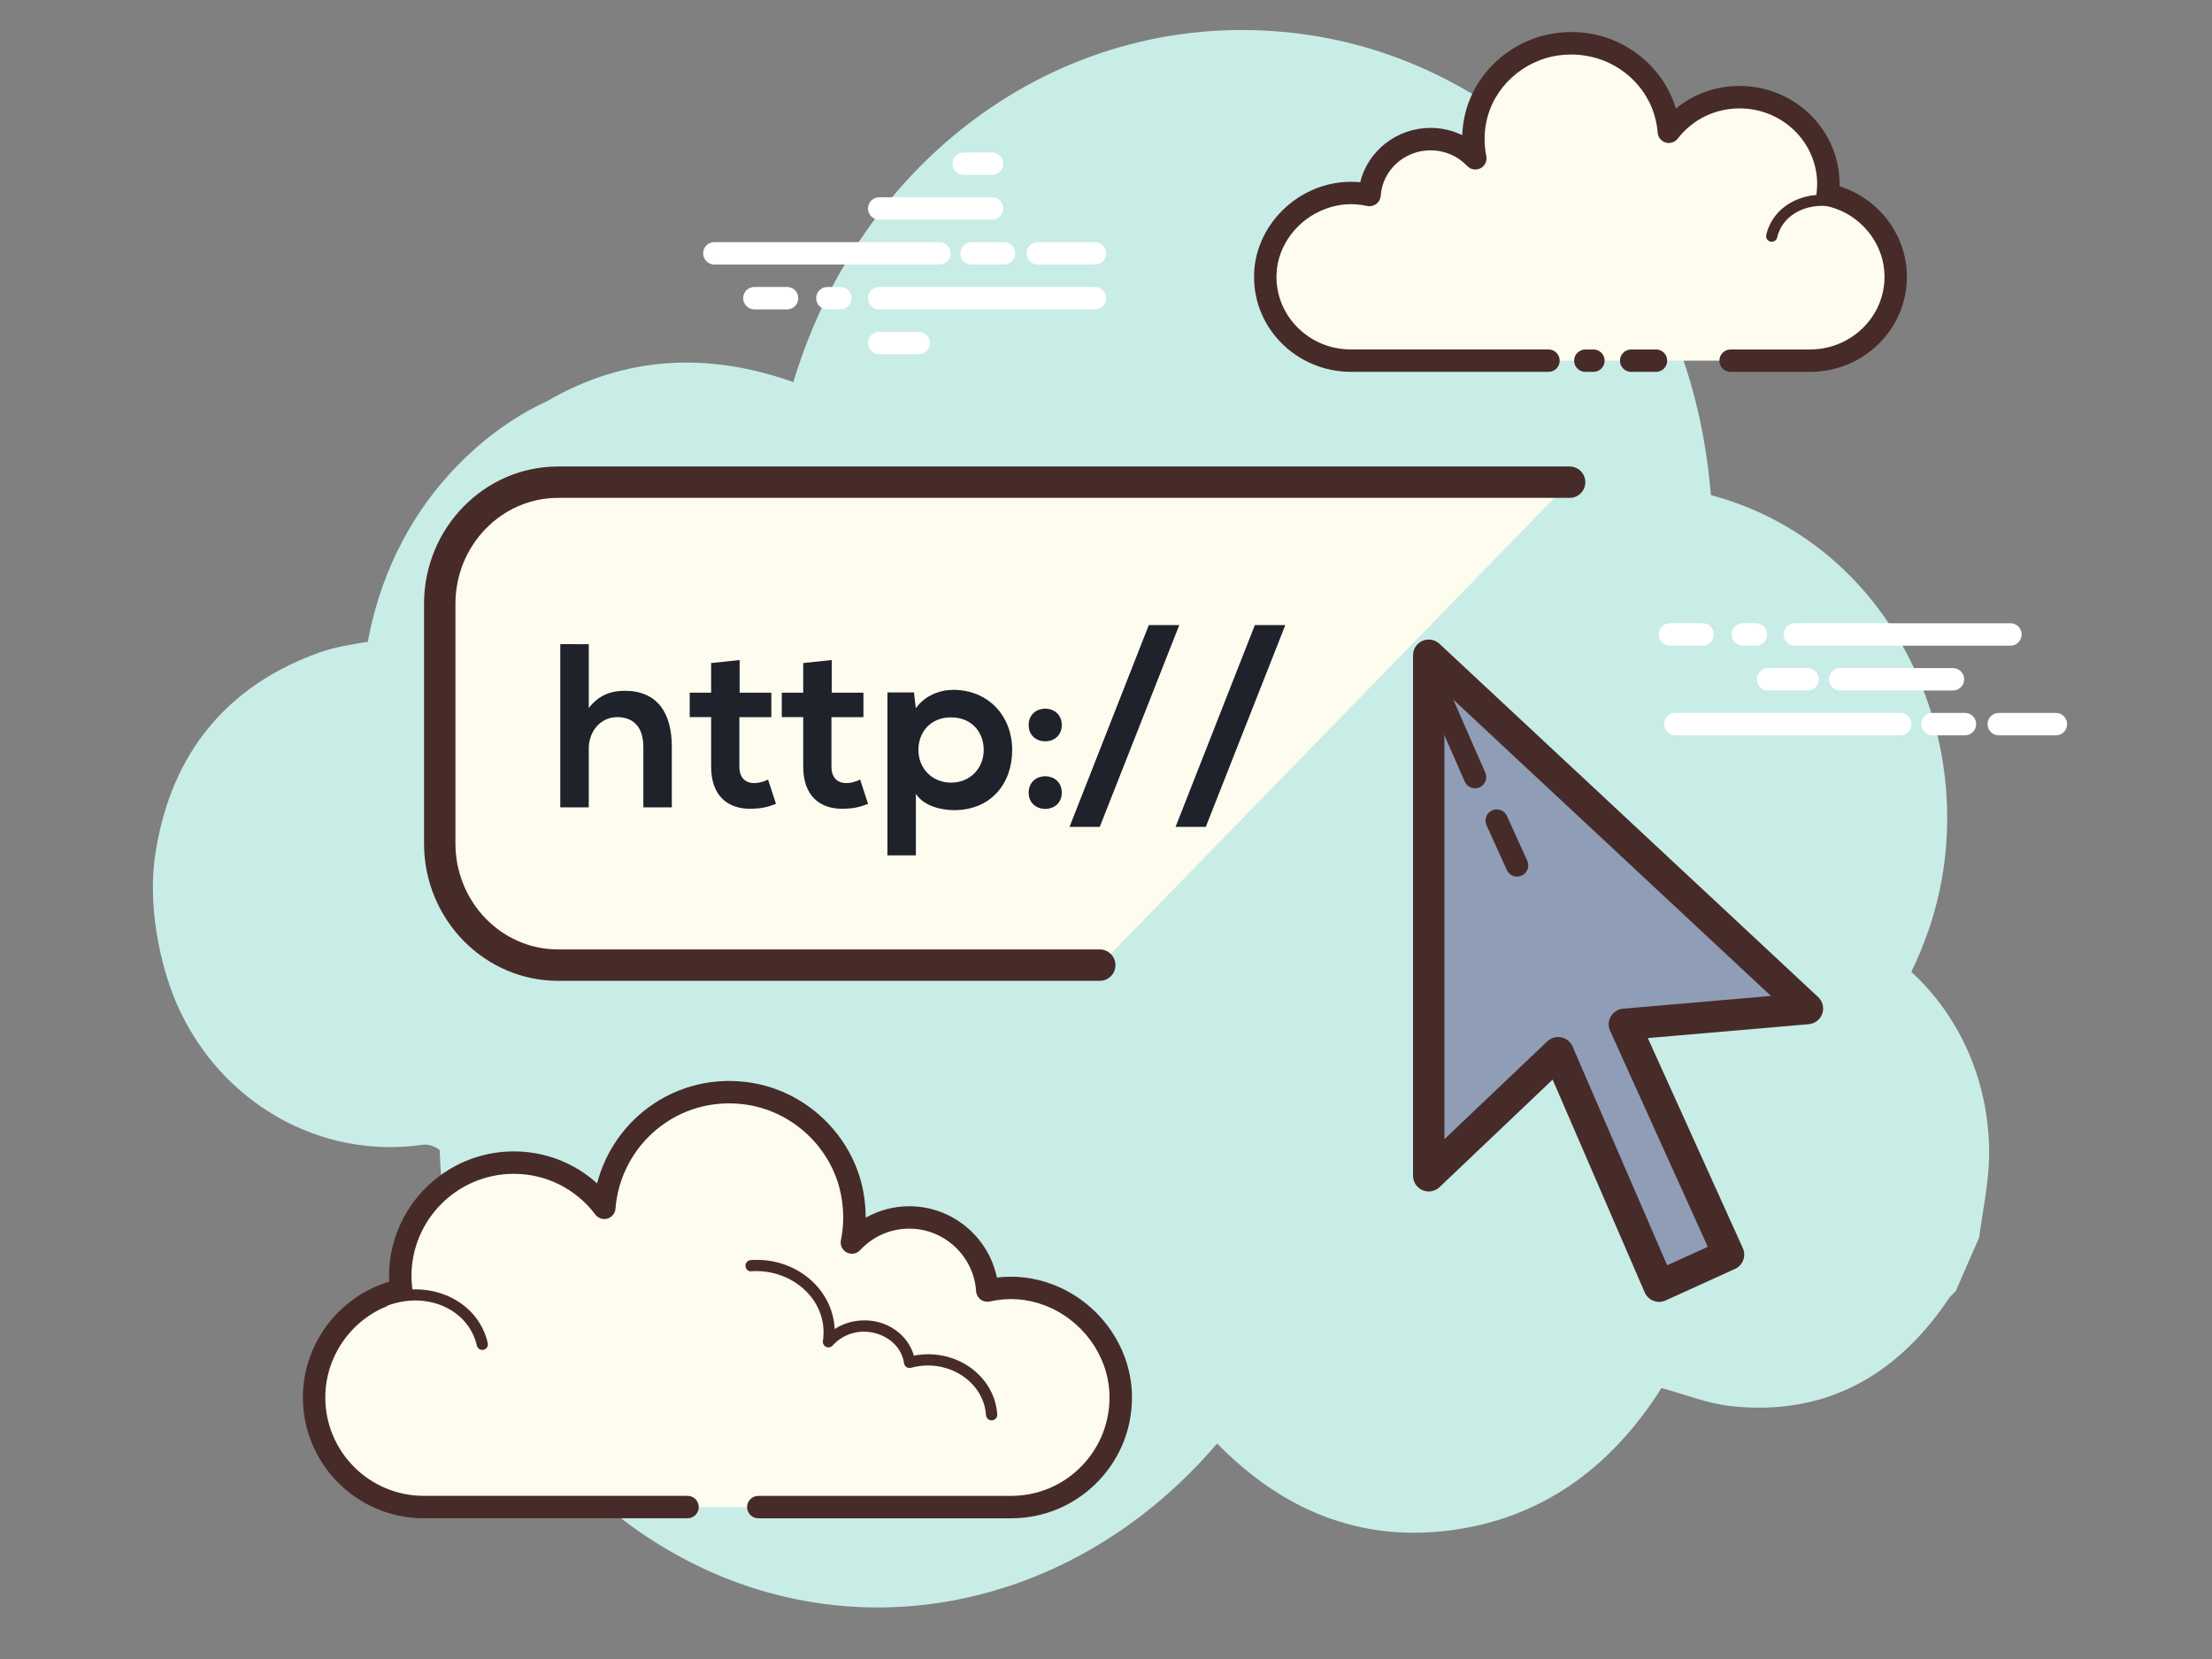 <svg xmlns="http://www.w3.org/2000/svg" xmlns:xlink="http://www.w3.org/1999/xlink" width="800" zoomAndPan="magnify" viewBox="0 0 600 450" height="600" preserveAspectRatio="xMidYMid meet" version="1.0"><rect x="0" y="0" width="600" height="450" fill="#808080" stroke="none"/><path fill="#c8ede6" d="M 518.438 263.621 C 520.262 259.875 521.883 255.934 523.281 251.805 C 539.301 204.555 515.074 147.953 464.066 134.289 C 458.555 65.066 409.883 17.574 354.914 9.473 C 292 0.199 234.367 40.148 215.191 103.641 C 192.078 95.453 169.555 96.453 148.328 108.852 C 138.695 113.301 129.887 119.871 121.984 128.512 C 110.383 141.195 102.84 157.207 99.766 174.09 C 95.215 174.809 90.742 175.523 86.527 177.031 C 61.949 185.844 46.441 203.977 42.188 231.293 C 39.539 248.301 44.883 265.27 47.863 272.121 C 59.637 299.215 86.934 314.566 114.672 310.508 C 116.051 310.305 118.059 310.926 119.246 311.922 C 120.711 355.219 141.746 393.512 173.297 415.387 C 223.922 450.488 289.055 439.676 330.145 391.543 C 347.754 409.543 368.707 418.289 393.32 415.113 C 417.797 411.957 436.805 398.457 450.668 376.504 C 457.074 378.227 463.148 380.707 469.426 381.395 C 494.016 384.082 513.82 374.191 528.637 352.203 C 529.141 351.449 529.871 350.871 530.496 350.211 C 532.613 345.355 534.73 340.504 536.848 335.652 C 537.793 328.289 539.457 320.918 539.543 313.566 C 539.781 293.766 531.684 275.715 518.438 263.621 Z M 518.438 263.621 " fill-opacity="1" fill-rule="nonzero"/><path fill="#fdfcef" d="M 186.5 408.789 C 186.5 408.789 115.371 408.789 114.938 408.789 C 98.512 408.789 85.199 395.477 85.199 379.059 C 85.199 364.738 95.336 352.781 108.832 349.965 C 108.672 348.715 108.57 347.441 108.57 346.148 C 108.57 329.145 122.363 315.359 139.371 315.359 C 149.418 315.359 158.312 320.188 163.934 327.625 C 165.367 308.695 182.289 294.094 202.078 296.512 C 216.555 298.281 228.52 309.465 231.184 323.793 C 232.035 328.391 231.953 332.848 231.102 337.031 C 234.98 332.855 240.504 330.227 246.656 330.227 C 257.91 330.227 267.105 338.988 267.828 350.059 C 272.938 348.926 278.5 349 284.359 351.199 C 295.555 355.402 303.523 365.934 303.992 377.879 C 304.656 394.84 291.094 408.801 274.27 408.801 C 272.992 408.801 268.504 408.801 267.469 408.801 L 205.711 408.801 " fill-opacity="1" fill-rule="nonzero"/><path fill="#472b29" d="M 114.938 411.828 L 186.5 411.828 C 188.176 411.828 189.539 410.469 189.539 408.789 C 189.539 407.109 188.176 405.746 186.5 405.746 L 114.938 405.746 C 100.215 405.746 88.238 393.773 88.238 379.059 C 88.238 366.496 97.156 355.508 109.445 352.941 C 110.996 352.617 112.035 351.156 111.844 349.582 C 111.703 348.453 111.605 347.309 111.605 346.148 C 111.605 330.84 124.059 318.398 139.359 318.398 C 148.109 318.398 156.184 322.43 161.492 329.453 C 162.254 330.465 163.551 330.895 164.777 330.539 C 165.988 330.18 166.859 329.113 166.949 327.855 C 167.582 319.48 171.691 311.613 178.207 306.273 C 184.793 300.875 193.148 298.477 201.691 299.531 C 214.867 301.148 225.758 311.344 228.172 324.348 C 228.93 328.402 228.902 332.465 228.094 336.422 C 227.828 337.762 228.473 339.113 229.688 339.73 C 230.906 340.363 232.383 340.098 233.309 339.098 C 236.805 335.34 241.539 333.266 246.633 333.266 C 256.18 333.266 264.141 340.734 264.77 350.258 C 264.828 351.145 265.266 351.953 265.98 352.484 C 266.691 353.023 267.609 353.215 268.461 353.023 C 273.578 351.898 278.422 352.223 283.262 354.039 C 293.418 357.852 300.512 367.473 300.926 377.988 C 301.211 385.328 298.57 392.277 293.496 397.559 C 288.418 402.84 281.578 405.754 274.246 405.754 L 205.688 405.754 C 204.008 405.754 202.645 407.117 202.645 408.793 C 202.645 410.473 204.008 411.836 205.688 411.836 L 274.258 411.836 C 283.258 411.836 291.648 408.258 297.891 401.777 C 304.125 395.293 307.367 386.762 307.016 377.758 C 306.512 364.828 297.828 353.012 285.418 348.355 C 280.551 346.523 275.523 345.934 270.402 346.535 C 268.109 335.457 258.246 327.188 246.645 327.188 C 242.484 327.188 238.406 328.281 234.816 330.289 C 234.816 327.941 234.605 325.594 234.172 323.238 C 231.27 307.66 218.227 295.43 202.445 293.496 C 192.23 292.25 182.246 295.113 174.359 301.574 C 168.258 306.578 163.922 313.438 161.961 320.988 C 155.805 315.418 147.852 312.316 139.367 312.316 C 120.707 312.316 105.527 327.496 105.527 346.148 C 105.527 346.652 105.539 347.156 105.57 347.656 C 91.855 351.746 82.16 364.535 82.16 379.059 C 82.152 397.137 96.859 411.828 114.938 411.828 Z M 114.938 411.828 " fill-opacity="1" fill-rule="nonzero"/><path fill="#fdfcef" d="M 203.734 343.309 C 214.734 342.582 224.207 350.18 224.883 360.266 C 224.969 361.52 224.914 362.754 224.73 363.953 C 226.852 361.559 229.992 359.934 233.602 359.695 C 240.203 359.266 245.902 363.617 246.73 369.547 C 247.93 369.219 249.18 369 250.477 368.914 C 260.102 368.281 268.387 374.93 268.984 383.758 " fill-opacity="1" fill-rule="nonzero"/><path fill="#472b29" d="M 268.977 385.273 C 269.016 385.273 269.051 385.273 269.082 385.266 C 269.922 385.211 270.555 384.488 270.5 383.648 C 269.848 374 260.84 366.688 250.375 367.387 C 249.539 367.441 248.711 367.547 247.887 367.711 C 246.219 361.824 240.242 357.707 233.492 358.184 C 230.906 358.348 228.484 359.148 226.41 360.504 C 226.41 360.391 226.398 360.281 226.391 360.164 C 225.66 349.25 215.52 340.949 203.625 341.793 C 202.785 341.848 202.152 342.57 202.207 343.41 C 202.262 344.25 202.961 344.961 203.824 344.82 C 213.871 344.184 222.734 351.129 223.355 360.371 C 223.43 361.488 223.379 362.621 223.215 363.734 C 223.113 364.398 223.465 365.055 224.074 365.34 C 224.68 365.625 225.406 365.473 225.855 364.969 C 227.82 362.75 230.602 361.418 233.684 361.215 C 239.473 361.008 244.484 364.598 245.207 369.754 C 245.27 370.188 245.512 370.574 245.879 370.816 C 246.242 371.055 246.688 371.129 247.117 371.012 C 248.258 370.703 249.414 370.508 250.566 370.422 C 259.328 369.863 266.914 375.871 267.453 383.855 C 267.52 384.66 268.188 385.273 268.977 385.273 Z M 268.977 385.273 " fill-opacity="1" fill-rule="nonzero"/><path fill="#fdfcef" d="M 102.895 353.449 C 113.23 348.578 125.184 352.027 129.594 361.156 C 130.145 362.285 130.551 363.461 130.816 364.645 " fill-opacity="1" fill-rule="nonzero"/><path fill="#472b29" d="M 130.816 366.168 C 130.926 366.168 131.043 366.152 131.16 366.129 C 131.973 365.941 132.492 365.125 132.301 364.305 C 132.004 362.984 131.555 361.703 130.969 360.492 C 126.207 350.637 113.316 346.879 102.246 352.07 C 101.488 352.434 101.16 353.336 101.52 354.094 C 101.875 354.863 102.789 355.164 103.543 354.824 C 113.121 350.301 124.191 353.445 128.234 361.812 C 128.719 362.816 129.09 363.879 129.34 364.98 C 129.496 365.691 130.125 366.168 130.816 366.168 Z M 130.816 366.168 " fill-opacity="1" fill-rule="nonzero"/><path fill="#ffffff" d="M 254.789 71.758 L 193.77 71.758 C 192.09 71.758 190.727 70.395 190.727 68.715 C 190.727 67.039 192.09 65.676 193.77 65.676 L 254.789 65.676 C 256.469 65.676 257.832 67.039 257.832 68.715 C 257.832 70.395 256.477 71.758 254.789 71.758 Z M 275.359 68.715 C 275.359 67.039 273.996 65.676 272.32 65.676 L 263.52 65.676 C 261.844 65.676 260.48 67.039 260.48 68.715 C 260.48 70.395 261.844 71.758 263.52 71.758 L 272.32 71.758 C 274.004 71.758 275.359 70.395 275.359 68.715 Z M 300.031 68.715 C 300.031 67.039 298.668 65.676 296.988 65.676 L 281.5 65.676 C 279.82 65.676 278.457 67.039 278.457 68.715 C 278.457 70.395 279.82 71.758 281.5 71.758 L 296.988 71.758 C 298.676 71.758 300.031 70.395 300.031 68.715 Z M 300.031 80.879 C 300.031 79.199 298.668 77.836 296.988 77.836 L 238.484 77.836 C 236.805 77.836 235.445 79.199 235.445 80.879 C 235.445 82.559 236.805 83.918 238.484 83.918 L 296.988 83.918 C 298.676 83.918 300.031 82.559 300.031 80.879 Z M 230.992 80.879 C 230.992 79.199 229.629 77.836 227.949 77.836 L 224.418 77.836 C 222.742 77.836 221.379 79.199 221.379 80.879 C 221.379 82.559 222.742 83.918 224.418 83.918 L 227.949 83.918 C 229.629 83.918 230.992 82.559 230.992 80.879 Z M 216.535 80.879 C 216.535 79.199 215.172 77.836 213.492 77.836 L 204.629 77.836 C 202.949 77.836 201.586 79.199 201.586 80.879 C 201.586 82.559 202.949 83.918 204.629 83.918 L 213.492 83.918 C 215.172 83.918 216.535 82.559 216.535 80.879 Z M 272.113 56.555 C 272.113 54.875 270.75 53.512 269.07 53.512 L 238.484 53.512 C 236.805 53.512 235.445 54.875 235.445 56.555 C 235.445 58.234 236.805 59.594 238.484 59.594 L 269.07 59.594 C 270.754 59.594 272.113 58.234 272.113 56.555 Z M 272.113 44.391 C 272.113 42.715 270.75 41.352 269.07 41.352 L 261.422 41.352 C 259.742 41.352 258.379 42.715 258.379 44.391 C 258.379 46.07 259.742 47.434 261.422 47.434 L 269.07 47.434 C 270.754 47.434 272.113 46.07 272.113 44.391 Z M 252.223 93.039 C 252.223 91.363 250.859 90 249.18 90 L 238.484 90 C 236.805 90 235.445 91.363 235.445 93.039 C 235.445 94.719 236.805 96.082 238.484 96.082 L 249.18 96.082 C 250.867 96.082 252.223 94.719 252.223 93.039 Z M 515.457 199.461 L 454.434 199.461 C 452.758 199.461 451.395 198.098 451.395 196.418 C 451.395 194.742 452.758 193.379 454.434 193.379 L 515.465 193.379 C 517.141 193.379 518.504 194.742 518.504 196.418 C 518.504 198.098 517.141 199.461 515.457 199.461 Z M 536.027 196.418 C 536.027 194.742 534.664 193.379 532.984 193.379 L 524.188 193.379 C 522.508 193.379 521.145 194.742 521.145 196.418 C 521.145 198.098 522.508 199.461 524.188 199.461 L 532.984 199.461 C 534.672 199.461 536.027 198.098 536.027 196.418 Z M 560.695 196.418 C 560.695 194.742 559.336 193.379 557.656 193.379 L 542.164 193.379 C 540.488 193.379 539.125 194.742 539.125 196.418 C 539.125 198.098 540.488 199.461 542.164 199.461 L 557.656 199.461 C 559.336 199.461 560.695 198.098 560.695 196.418 Z M 548.371 172.094 C 548.371 170.418 547.008 169.055 545.328 169.055 L 486.824 169.055 C 485.148 169.055 483.785 170.418 483.785 172.094 C 483.785 173.773 485.148 175.137 486.824 175.137 L 545.328 175.137 C 547.008 175.137 548.371 173.773 548.371 172.094 Z M 479.332 172.094 C 479.332 170.418 477.969 169.055 476.289 169.055 L 472.762 169.055 C 471.082 169.055 469.719 170.418 469.719 172.094 C 469.719 173.773 471.082 175.137 472.762 175.137 L 476.289 175.137 C 477.973 175.137 479.332 173.773 479.332 172.094 Z M 464.867 172.094 C 464.867 170.418 463.508 169.055 461.828 169.055 L 452.969 169.055 C 451.289 169.055 449.926 170.418 449.926 172.094 C 449.926 173.773 451.289 175.137 452.969 175.137 L 461.828 175.137 C 463.512 175.137 464.867 173.773 464.867 172.094 Z M 532.777 184.258 C 532.777 182.578 531.414 181.215 529.734 181.215 L 499.152 181.215 C 497.473 181.215 496.109 182.578 496.109 184.258 C 496.109 185.934 497.473 187.297 499.152 187.297 L 529.734 187.297 C 531.414 187.297 532.777 185.934 532.777 184.258 Z M 532.777 172.094 C 532.777 170.418 531.414 169.055 529.734 169.055 L 522.09 169.055 C 520.41 169.055 519.047 170.418 519.047 172.094 C 519.047 173.773 520.41 175.137 522.09 175.137 L 529.734 175.137 C 531.414 175.137 532.777 173.773 532.777 172.094 Z M 493.336 184.258 C 493.336 182.578 491.973 181.215 490.293 181.215 L 479.598 181.215 C 477.918 181.215 476.555 182.578 476.555 184.258 C 476.555 185.934 477.918 187.297 479.598 187.297 L 490.293 187.297 C 491.98 187.297 493.336 185.934 493.336 184.258 Z M 493.336 184.258 " fill-opacity="1" fill-rule="nonzero"/><path fill="#fdfcef" d="M 469.426 97.828 C 480.883 97.828 490.824 97.828 490.965 97.828 C 503.801 97.828 514.211 87.648 514.211 75.09 C 514.211 64.133 506.289 54.992 495.746 52.832 C 495.867 51.871 495.953 50.906 495.953 49.914 C 495.953 36.906 485.172 26.363 471.879 26.363 C 464.031 26.363 457.074 30.051 452.684 35.746 C 451.559 21.266 438.336 10.094 422.871 11.949 C 411.562 13.305 402.203 21.855 400.125 32.812 C 399.453 36.328 399.527 39.738 400.191 42.938 C 397.16 39.746 392.84 37.734 388.035 37.734 C 379.238 37.734 372.051 44.434 371.488 52.898 C 367.488 52.035 363.145 52.09 358.57 53.77 C 349.82 56.98 343.594 65.039 343.227 74.176 C 342.711 87.148 353.309 97.828 366.457 97.828 C 367.453 97.828 370.965 97.828 371.773 97.828 L 420.043 97.828 M 430.02 97.828 L 432.211 97.828 " fill-opacity="1" fill-rule="nonzero"/><path fill="#472b29" d="M 490.965 100.871 L 469.426 100.871 C 467.746 100.871 466.383 99.512 466.383 97.832 C 466.383 96.152 467.746 94.793 469.426 94.793 L 490.965 94.793 C 502.102 94.793 511.168 85.957 511.168 75.094 C 511.168 65.828 504.426 57.715 495.129 55.816 C 493.574 55.496 492.52 54.031 492.723 52.449 C 492.832 51.617 492.902 50.777 492.902 49.914 C 492.902 38.602 483.469 29.402 471.871 29.402 C 465.227 29.402 459.109 32.387 455.078 37.605 C 454.312 38.602 453.004 39.012 451.801 38.664 C 450.598 38.297 449.738 37.242 449.641 35.988 C 449.16 29.785 446.203 24.168 441.312 20.152 C 436.27 16.016 429.844 14.199 423.223 14.965 C 413.211 16.164 404.938 23.734 403.105 33.371 C 402.531 36.383 402.551 39.395 403.16 42.324 C 403.434 43.656 402.793 45.008 401.59 45.637 C 400.391 46.258 398.914 46.023 397.977 45.031 C 395.371 42.289 391.836 40.773 388.027 40.773 C 380.918 40.773 374.98 46.191 374.516 53.102 C 374.457 53.988 374.016 54.789 373.312 55.324 C 372.605 55.855 371.707 56.055 370.84 55.867 C 366.953 55.027 363.281 55.27 359.609 56.629 C 351.934 59.441 346.566 66.547 346.258 74.293 C 346.043 79.621 347.977 84.684 351.703 88.559 C 355.566 92.574 360.805 94.785 366.441 94.785 L 420.023 94.785 C 421.703 94.785 423.066 96.148 423.066 97.828 C 423.066 99.504 421.703 100.867 420.023 100.867 L 366.441 100.867 C 359.234 100.867 352.262 97.918 347.316 92.773 C 342.43 87.688 339.898 81.043 340.18 74.055 C 340.586 63.871 347.551 54.57 357.512 50.91 C 361.223 49.543 365.055 49.062 368.949 49.426 C 371.043 40.938 378.859 34.688 388.023 34.688 C 391.023 34.688 393.965 35.375 396.625 36.652 C 396.68 35.18 396.852 33.707 397.129 32.23 C 399.449 20.012 409.883 10.43 422.5 8.922 C 430.805 7.906 438.836 10.246 445.168 15.434 C 449.719 19.16 452.945 24.004 454.574 29.434 C 459.387 25.492 465.441 23.309 471.867 23.309 C 486.82 23.309 498.98 35.238 498.98 49.902 C 498.98 50.109 498.98 50.316 498.977 50.527 C 509.707 53.902 517.246 63.832 517.246 75.082 C 517.25 89.309 505.461 100.871 490.965 100.871 Z M 432.211 100.871 L 430.02 100.871 C 428.34 100.871 426.977 99.512 426.977 97.832 C 426.977 96.152 428.34 94.793 430.02 94.793 L 432.211 94.793 C 433.891 94.793 435.254 96.152 435.254 97.832 C 435.254 99.512 433.891 100.871 432.211 100.871 Z M 432.211 100.871 " fill-opacity="1" fill-rule="nonzero"/><path fill="#472b29" d="M 480.578 65.578 C 480.469 65.578 480.359 65.566 480.242 65.543 C 479.422 65.359 478.906 64.543 479.094 63.723 C 479.32 62.727 479.664 61.746 480.129 60.812 C 483.801 53.367 493.949 50.613 502.773 54.688 C 503.531 55.039 503.867 55.941 503.516 56.699 C 503.16 57.465 502.254 57.789 501.496 57.441 C 494.188 54.062 485.816 56.176 482.859 62.148 C 482.508 62.867 482.238 63.621 482.07 64.379 C 481.902 65.098 481.277 65.578 480.578 65.578 Z M 449.191 100.871 L 442.457 100.871 C 440.777 100.871 439.414 99.512 439.414 97.832 C 439.414 96.152 440.777 94.793 442.457 94.793 L 449.191 94.793 C 450.871 94.793 452.234 96.152 452.234 97.832 C 452.234 99.512 450.875 100.871 449.191 100.871 Z M 449.191 100.871 " fill-opacity="1" fill-rule="nonzero"/><path fill="#fdfcee" d="M 298.309 261.789 L 151.383 261.789 C 133.727 261.789 119.277 246.941 119.277 228.793 L 119.277 163.793 C 119.277 145.648 133.727 130.797 151.383 130.797 L 425.754 130.797 " fill-opacity="1" fill-rule="nonzero"/><path fill="#472b29" d="M 298.309 266.047 L 151.383 266.047 C 131.336 266.047 115.02 249.336 115.02 228.793 L 115.02 163.793 C 115.02 143.254 131.336 126.535 151.383 126.535 L 425.754 126.535 C 428.109 126.535 430.016 128.438 430.016 130.793 C 430.016 133.145 428.109 135.047 425.754 135.047 L 151.383 135.047 C 136.027 135.047 123.535 147.941 123.535 163.793 L 123.535 228.793 C 123.535 244.637 136.027 257.535 151.383 257.535 L 298.309 257.535 C 300.664 257.535 302.566 259.438 302.566 261.789 C 302.566 264.145 300.656 266.047 298.309 266.047 Z M 298.309 266.047 " fill-opacity="1" fill-rule="nonzero"/><path fill="#8f9eb6" d="M 387.531 177.73 L 490.262 273.57 L 440.613 277.844 L 468.867 340.309 L 450.031 348.867 L 422.641 285.543 L 387.543 318.918 L 387.543 177.73 Z M 387.531 177.73 " fill-opacity="1" fill-rule="nonzero"/><path fill="#472b29" d="M 450.031 353.129 C 449.512 353.129 448.988 353.031 448.496 352.844 C 447.434 352.434 446.574 351.609 446.117 350.555 L 421.148 292.836 L 390.477 322.004 C 389.234 323.184 387.422 323.508 385.863 322.84 C 384.301 322.168 383.285 320.633 383.285 318.922 L 383.285 177.73 C 383.285 176.043 384.289 174.504 385.84 173.828 C 387.391 173.152 389.195 173.461 390.438 174.617 L 493.172 270.457 C 494.402 271.598 494.84 273.367 494.289 274.957 C 493.742 276.543 492.309 277.664 490.629 277.809 L 446.969 281.574 L 472.742 338.559 C 473.707 340.699 472.762 343.215 470.625 344.188 L 451.793 352.746 C 451.234 352.996 450.633 353.129 450.031 353.129 Z M 422.641 281.285 C 422.922 281.285 423.207 281.316 423.492 281.379 C 424.855 281.652 426 282.574 426.551 283.859 L 452.219 343.199 L 463.234 338.199 L 436.738 279.602 C 436.164 278.344 436.242 276.891 436.945 275.699 C 437.645 274.508 438.871 273.727 440.254 273.605 L 480.363 270.145 L 391.789 187.527 L 391.793 308.996 L 419.703 282.465 C 420.504 281.699 421.559 281.285 422.641 281.285 Z M 422.641 281.285 " fill-opacity="1" fill-rule="nonzero"/><path fill="#1f212b" d="M 159.703 174.734 L 159.703 192.051 C 162.484 188.445 165.902 187.375 169.445 187.375 C 178.305 187.375 182.227 193.383 182.227 202.547 L 182.227 218.984 L 174.508 218.984 L 174.508 202.609 C 174.508 196.918 171.539 194.516 167.418 194.516 C 162.867 194.516 159.699 198.379 159.699 203.055 L 159.699 218.984 L 151.977 218.984 L 151.977 174.723 Z M 159.703 174.734 " fill-opacity="1" fill-rule="nonzero"/><path fill="#1f212b" d="M 200.621 179.031 L 200.621 187.887 L 209.223 187.887 L 209.223 194.523 L 200.551 194.523 L 200.551 207.992 C 200.551 210.965 202.199 212.414 204.605 212.414 C 205.809 212.414 207.195 212.027 208.332 211.465 L 210.48 218.043 C 208.266 218.93 206.43 219.309 204.094 219.367 C 197.328 219.625 192.895 215.762 192.895 207.984 L 192.895 194.516 L 187.078 194.516 L 187.078 187.883 L 192.895 187.883 L 192.895 179.848 Z M 200.621 179.031 " fill-opacity="1" fill-rule="nonzero"/><path fill="#1f212b" d="M 225.602 179.031 L 225.602 187.887 L 234.203 187.887 L 234.203 194.523 L 225.531 194.523 L 225.531 207.992 C 225.531 210.965 227.184 212.414 229.586 212.414 C 230.789 212.414 232.176 212.027 233.312 211.465 L 235.461 218.043 C 233.246 218.93 231.41 219.309 229.074 219.367 C 222.309 219.625 217.875 215.762 217.875 207.984 L 217.875 194.516 L 212.059 194.516 L 212.059 187.883 L 217.875 187.883 L 217.875 179.848 Z M 225.602 179.031 " fill-opacity="1" fill-rule="nonzero"/><path fill="#1f212b" d="M 240.707 232.012 L 240.707 187.82 L 247.914 187.82 L 248.422 192.121 C 250.824 188.641 254.996 187.121 258.543 187.121 C 268.156 187.121 274.551 194.266 274.551 203.438 C 274.551 212.547 268.797 219.746 258.801 219.746 C 255.508 219.746 250.641 218.738 248.426 215.324 L 248.426 232.016 L 240.707 232.016 Z M 266.832 203.438 C 266.832 198.566 263.539 194.582 257.973 194.582 C 252.406 194.582 249.113 198.566 249.113 203.438 C 249.113 208.301 252.723 212.289 257.973 212.289 C 263.223 212.289 266.832 208.309 266.832 203.438 Z M 266.832 203.438 " fill-opacity="1" fill-rule="nonzero"/><path fill="#1f212b" d="M 288.004 196.676 C 288.004 202.555 279.023 202.555 279.023 196.676 C 279.023 190.734 288.004 190.734 288.004 196.676 Z M 288.004 215.008 C 288.004 220.891 279.023 220.891 279.023 215.008 C 279.023 209.066 288.004 209.066 288.004 215.008 Z M 288.004 215.008 " fill-opacity="1" fill-rule="nonzero"/><path fill="#1f212b" d="M 319.871 169.559 L 298.305 224.289 L 290.109 224.289 L 311.609 169.559 Z M 319.871 169.559 " fill-opacity="1" fill-rule="nonzero"/><path fill="#1f212b" d="M 348.637 169.559 L 327.066 224.289 L 318.871 224.289 L 340.375 169.559 Z M 348.637 169.559 " fill-opacity="1" fill-rule="nonzero"/><path fill="#472b29" d="M 400.094 213.836 C 398.918 213.836 397.805 213.152 397.309 212.012 L 383.996 181.605 C 383.32 180.066 384.02 178.273 385.566 177.605 C 387.098 176.949 388.898 177.633 389.566 179.172 L 402.879 209.578 C 403.555 211.117 402.855 212.91 401.309 213.578 C 400.914 213.758 400.5 213.836 400.094 213.836 Z M 400.094 213.836 " fill-opacity="1" fill-rule="nonzero"/><path fill="#472b29" d="M 411.5 237.781 C 410.344 237.781 409.238 237.121 408.727 235.996 L 403.215 223.832 C 402.52 222.305 403.203 220.5 404.73 219.812 C 406.258 219.121 408.062 219.801 408.758 221.328 L 414.27 233.488 C 414.961 235.016 414.281 236.82 412.754 237.508 C 412.348 237.691 411.922 237.781 411.5 237.781 Z M 411.5 237.781 " fill-opacity="1" fill-rule="nonzero"/></svg>
